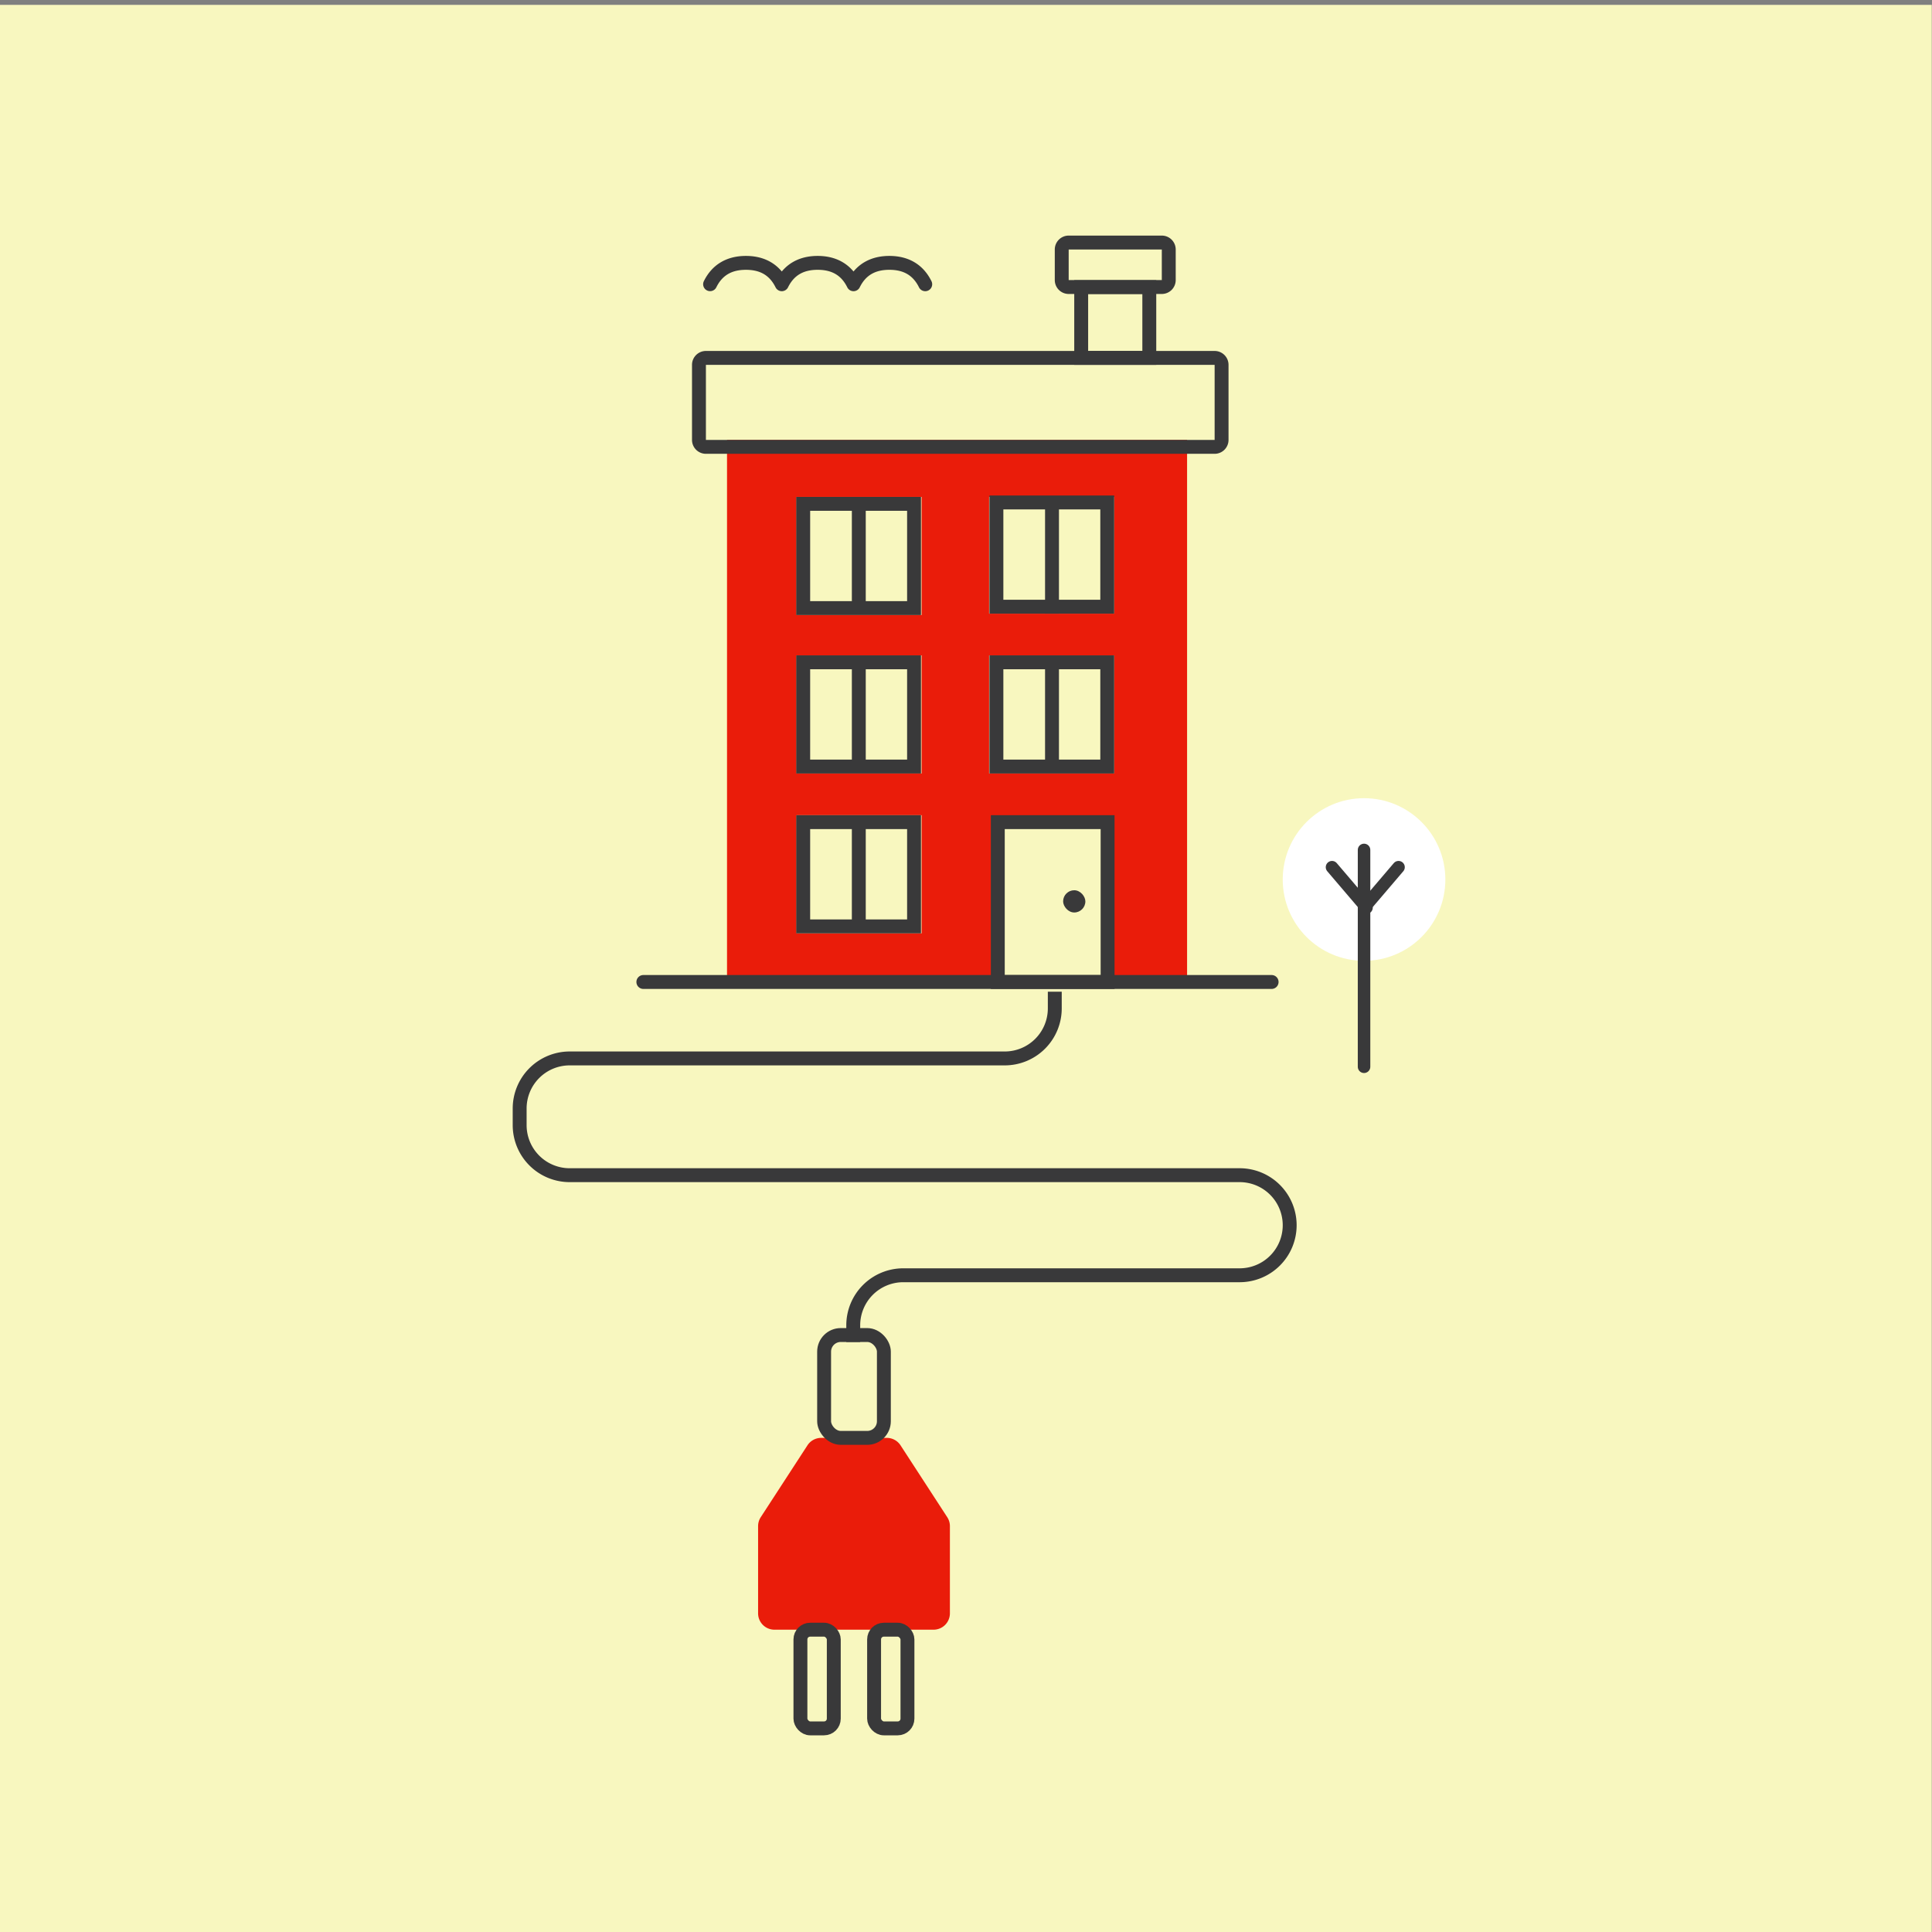 <svg id="Layer_1" data-name="Layer 1" xmlns="http://www.w3.org/2000/svg" viewBox="0 0 1390 1390">
  <rect x="0" y="0" width="1390" height="1390" fill="#808080" stroke="none"/>
  <rect x="-0.167" y="3.5" width="1390" height="1390" fill="#f8f7bf"/>
  <rect x="523.059" y="316.5" width="331" height="390" fill="#ea1c0a"/>
  <rect x="573.059" y="357.5" width="90" height="85" fill="#f8f7bf"/>
  <rect x="711.627" y="357.5" width="90" height="84" fill="#f8f7bf"/>
  <rect x="716.059" y="589.5" width="83.568" height="122" fill="#f8f7bf"/>
  <rect x="573.059" y="471.5" width="90" height="85" fill="#f8f7bf"/>
  <rect x="573.059" y="586.5" width="90" height="85" fill="#f8f7bf"/>
  <rect x="711.627" y="471.5" width="90" height="85" fill="#f8f7bf"/>
  <path d="M665.666,209.5a5,5,0,0,1-4.488-2.788c-4.242-8.593-11.014-12.595-21.314-12.595s-17.071,4-21.314,12.6a5,5,0,0,1-8.966,0c-4.243-8.594-11.016-12.6-21.315-12.6s-17.072,4-21.314,12.6a5,5,0,0,1-4.484,2.786h0a5,5,0,0,1-4.483-2.787c-4.242-8.593-11.015-12.595-21.314-12.595s-17.072,4-21.314,12.6a5,5,0,0,1-8.967-4.426c5.867-11.887,16.338-18.169,30.281-18.169,10.9,0,19.682,3.842,25.8,11.2,6.117-7.357,14.9-11.2,25.8-11.2s19.682,3.842,25.8,11.2c6.115-7.357,14.895-11.2,25.8-11.2,13.943,0,24.414,6.282,30.281,18.169a5,5,0,0,1-4.479,7.214Z" fill="#39393a"/>
  <path d="M914.877,711.5h-452a5,5,0,1,1,0-10h452a5,5,0,0,1,0,10Z" fill="#39393a"/>
  <path d="M873.877,262.5v54h-366v-54h366m0-10h-366a10,10,0,0,0-10,10v54a10,10,0,0,0,10,10h366a10,10,0,0,0,10-10v-54a10,10,0,0,0-10-10Z" fill="#39393a"/>
  <path d="M791.877,596.5v105h-69v-105h69m10-10h-89v125h89v-125Z" fill="#39393a"/>
  <rect x="764.877" y="640.5" width="16" height="16" rx="8" fill="#39393a"/>
  <path d="M652.627,596.5v65h-69.75v-65h69.75m10-10h-89.75v85h89.75v-85Z" fill="#39393a"/>
  <path d="M652.627,481.5v65h-69.75v-65h69.75m10-10h-89.75v85h89.75v-85Z" fill="#39393a"/>
  <path d="M791.627,481.5v65h-69.75v-65h69.75m10-10h-89.75v85h89.75v-85Z" fill="#39393a"/>
  <path d="M791.627,366.5v65h-69.75v-65h69.75m10-10h-89.75v85h89.75v-85Z" fill="#39393a"/>
  <path d="M652.627,367.5v65h-69.75v-65h69.75m10-10h-89.75v85h89.75v-85Z" fill="#39393a"/>
  <rect x="612.877" y="472.5" width="10" height="83" fill="#39393a"/>
  <rect x="612.877" y="587.5" width="10" height="83" fill="#39393a"/>
  <rect x="612.877" y="358.5" width="10" height="83" fill="#39393a"/>
  <rect x="751.877" y="358.5" width="10" height="83" fill="#39393a"/>
  <rect x="751.877" y="472.5" width="10" height="83" fill="#39393a"/>
  <path d="M821.877,211.555V252.5h-39V211.555h39m10-10h-59V262.5h59V201.555Z" fill="#39393a"/>
  <path d="M835.877,179.5v22h-67v-22h67m0-10h-67a10,10,0,0,0-10,10v22a10,10,0,0,0,10,10h67a10,10,0,0,0,10-10v-22a10,10,0,0,0-10-10Z" fill="#39393a"/>
  <circle cx="981.377" cy="632.773" r="58.5" fill="#fff"/>
  <line x1="981.377" y1="767.5" x2="981.377" y2="611.5" fill="#fff" stroke="#39393a" stroke-linecap="round" stroke-linejoin="round" stroke-width="9"/>
  <line x1="1006.195" y1="623.909" x2="981.377" y2="652.998" fill="#fff" stroke="#39393a" stroke-linecap="round" stroke-linejoin="round" stroke-width="9"/>
  <line x1="958.331" y1="623.909" x2="983.149" y2="652.998" fill="#fff" stroke="#39393a" stroke-linecap="round" stroke-linejoin="round" stroke-width="9"/>
  <path d="M671.659,1172.5H557.178a11.76,11.76,0,0,1-11.76-11.76v-62.754a11.761,11.761,0,0,1,1.9-6.409l33.622-51.726a11.76,11.76,0,0,1,9.86-5.351h47.237a11.757,11.757,0,0,1,9.859,5.351l33.622,51.726a11.761,11.761,0,0,1,1.9,6.409v62.754A11.76,11.76,0,0,1,671.659,1172.5Z" fill="#ea1c0a"/>
  <path d="M758.877,713.5v12a36,36,0,0,1-36,36h-313a36,36,0,0,0-36,36v12a36,36,0,0,0,36,36h482a36,36,0,0,1,36,36h0a36,36,0,0,1-36,36h-242a36,36,0,0,0-36,36v12" fill="none" stroke="#39393a" stroke-miterlimit="10" stroke-width="10"/>
  <rect x="592.918" y="960.5" width="43" height="74" rx="11.972" fill="none" stroke="#39393a" stroke-miterlimit="10" stroke-width="10"/>
  <rect x="575.877" y="1172.5" width="24" height="71" rx="6.997" fill="none" stroke="#39393a" stroke-miterlimit="10" stroke-width="10"/>
  <rect x="628.877" y="1172.5" width="24" height="71" rx="6.997" fill="none" stroke="#39393a" stroke-miterlimit="10" stroke-width="10"/>
</svg>
